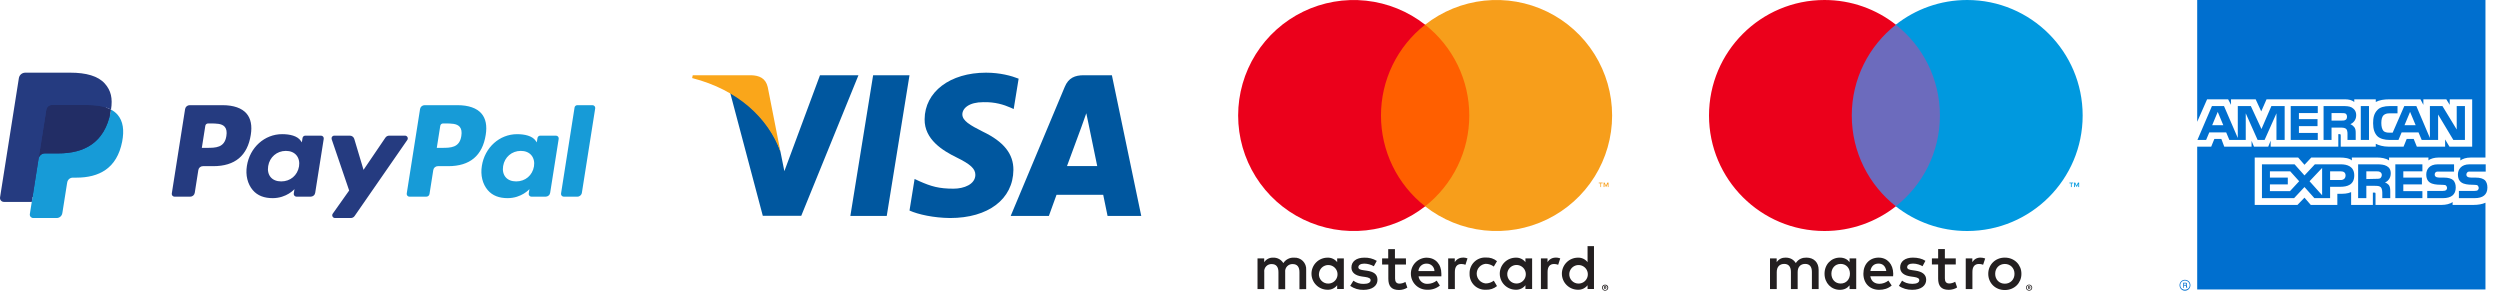 <svg width="172" height="20" viewBox="0 0 172 20" fill="none" xmlns="http://www.w3.org/2000/svg">
<path d="M15.313 7.236H13.046C12.972 7.236 12.899 7.263 12.842 7.312C12.785 7.36 12.747 7.428 12.735 7.502L11.819 13.313C11.815 13.34 11.816 13.368 11.824 13.394C11.831 13.42 11.844 13.445 11.862 13.465C11.88 13.486 11.902 13.503 11.927 13.514C11.951 13.525 11.978 13.531 12.006 13.531H13.088C13.163 13.531 13.235 13.505 13.292 13.456C13.349 13.407 13.387 13.339 13.399 13.265L13.646 11.698C13.658 11.624 13.695 11.556 13.752 11.507C13.809 11.459 13.882 11.432 13.957 11.432H14.674C16.167 11.432 17.029 10.709 17.254 9.278C17.355 8.652 17.258 8.16 16.965 7.815C16.642 7.436 16.071 7.236 15.313 7.236V7.236ZM15.574 9.359C15.45 10.172 14.829 10.172 14.228 10.172H13.886L14.126 8.653C14.133 8.609 14.156 8.568 14.19 8.539C14.224 8.51 14.268 8.494 14.313 8.494H14.469C14.879 8.494 15.265 8.494 15.464 8.727C15.583 8.866 15.62 9.073 15.574 9.359V9.359ZM22.087 9.333H21.002C20.957 9.333 20.913 9.349 20.879 9.378C20.845 9.407 20.822 9.448 20.815 9.492L20.767 9.795L20.691 9.685C20.456 9.344 19.932 9.23 19.409 9.23C18.21 9.23 17.186 10.139 16.986 11.413C16.883 12.048 17.03 12.656 17.391 13.08C17.721 13.47 18.195 13.632 18.758 13.632C19.724 13.632 20.26 13.011 20.26 13.011L20.211 13.312C20.207 13.339 20.209 13.367 20.216 13.393C20.223 13.419 20.236 13.444 20.254 13.464C20.272 13.485 20.294 13.502 20.319 13.514C20.343 13.525 20.37 13.531 20.398 13.531H21.375C21.45 13.531 21.523 13.504 21.58 13.455C21.637 13.407 21.675 13.339 21.686 13.265L22.273 9.551C22.277 9.524 22.276 9.496 22.268 9.47C22.261 9.444 22.248 9.419 22.23 9.399C22.212 9.378 22.191 9.361 22.166 9.35C22.141 9.338 22.114 9.333 22.087 9.333V9.333ZM20.574 11.445C20.47 12.065 19.977 12.481 19.35 12.481C19.035 12.481 18.783 12.38 18.621 12.188C18.461 11.998 18.4 11.727 18.451 11.426C18.549 10.811 19.049 10.381 19.667 10.381C19.975 10.381 20.226 10.484 20.391 10.677C20.556 10.872 20.622 11.145 20.574 11.445V11.445ZM27.867 9.333H26.776C26.725 9.333 26.674 9.345 26.629 9.369C26.583 9.393 26.544 9.428 26.515 9.471L25.011 11.686L24.374 9.557C24.354 9.492 24.314 9.435 24.26 9.395C24.205 9.354 24.139 9.333 24.071 9.333H23C22.97 9.332 22.94 9.34 22.913 9.353C22.887 9.367 22.863 9.387 22.846 9.411C22.828 9.436 22.817 9.464 22.812 9.494C22.808 9.524 22.811 9.554 22.82 9.582L24.022 13.107L22.892 14.702C22.872 14.73 22.86 14.763 22.858 14.798C22.856 14.832 22.863 14.867 22.879 14.898C22.895 14.928 22.919 14.954 22.948 14.972C22.978 14.99 23.012 15 23.047 15H24.136C24.187 15 24.237 14.988 24.282 14.964C24.327 14.941 24.366 14.906 24.395 14.865L28.022 9.629C28.041 9.601 28.053 9.568 28.055 9.533C28.057 9.499 28.05 9.464 28.034 9.434C28.018 9.403 27.994 9.378 27.964 9.36C27.935 9.342 27.901 9.333 27.867 9.333V9.333Z" fill="#253B80"/>
<path d="M31.477 7.236H29.211C29.136 7.236 29.063 7.263 29.006 7.312C28.949 7.361 28.912 7.428 28.9 7.502L27.983 13.313C27.979 13.34 27.981 13.368 27.988 13.394C27.995 13.42 28.008 13.445 28.026 13.465C28.044 13.486 28.066 13.503 28.09 13.514C28.115 13.525 28.142 13.531 28.169 13.531H29.333C29.385 13.531 29.436 13.512 29.476 13.478C29.515 13.444 29.542 13.397 29.55 13.345L29.81 11.698C29.822 11.624 29.859 11.556 29.916 11.508C29.973 11.459 30.046 11.432 30.121 11.432H30.838C32.331 11.432 33.192 10.71 33.418 9.278C33.519 8.652 33.422 8.16 33.128 7.815C32.807 7.437 32.236 7.236 31.477 7.236V7.236ZM31.739 9.359C31.615 10.172 30.994 10.172 30.393 10.172H30.051L30.291 8.653C30.298 8.609 30.321 8.568 30.355 8.539C30.389 8.51 30.433 8.494 30.477 8.494H30.634C31.043 8.494 31.43 8.494 31.629 8.727C31.748 8.866 31.784 9.073 31.739 9.359V9.359ZM38.251 9.333H37.166C37.121 9.333 37.078 9.349 37.044 9.378C37.01 9.407 36.987 9.448 36.98 9.492L36.932 9.796L36.856 9.686C36.621 9.345 36.097 9.231 35.575 9.231C34.375 9.231 33.351 10.139 33.152 11.413C33.048 12.049 33.195 12.656 33.556 13.08C33.887 13.47 34.36 13.632 34.923 13.632C35.889 13.632 36.425 13.011 36.425 13.011L36.376 13.312C36.372 13.339 36.374 13.367 36.381 13.393C36.389 13.42 36.402 13.444 36.419 13.465C36.437 13.486 36.459 13.502 36.484 13.514C36.509 13.525 36.536 13.531 36.563 13.531H37.541C37.615 13.531 37.688 13.504 37.745 13.455C37.802 13.407 37.84 13.339 37.851 13.265L38.438 9.551C38.442 9.524 38.441 9.496 38.433 9.47C38.426 9.444 38.413 9.419 38.395 9.399C38.377 9.378 38.355 9.361 38.33 9.35C38.305 9.338 38.278 9.333 38.251 9.333V9.333ZM36.738 11.445C36.634 12.065 36.142 12.481 35.514 12.481C35.199 12.481 34.947 12.38 34.785 12.188C34.625 11.998 34.565 11.727 34.615 11.426C34.713 10.811 35.213 10.381 35.831 10.381C36.139 10.381 36.39 10.484 36.555 10.677C36.721 10.872 36.786 11.145 36.738 11.445V11.445ZM39.53 7.396L38.6 13.313C38.596 13.34 38.598 13.368 38.605 13.394C38.612 13.42 38.625 13.445 38.643 13.465C38.661 13.486 38.683 13.503 38.708 13.514C38.732 13.525 38.759 13.531 38.786 13.531H39.722C39.877 13.531 40.009 13.419 40.033 13.265L40.95 7.454C40.954 7.428 40.953 7.4 40.945 7.374C40.938 7.347 40.925 7.323 40.907 7.302C40.889 7.282 40.867 7.265 40.843 7.254C40.818 7.242 40.791 7.236 40.764 7.236H39.717C39.672 7.236 39.628 7.252 39.594 7.282C39.56 7.311 39.537 7.351 39.53 7.396Z" fill="#179BD7"/>
<path d="M2.408 14.661L2.581 13.56L2.195 13.551H0.352L1.633 5.428C1.636 5.403 1.649 5.381 1.668 5.364C1.687 5.348 1.712 5.339 1.737 5.339H4.845C5.877 5.339 6.589 5.554 6.961 5.978C7.135 6.177 7.246 6.384 7.3 6.613C7.356 6.853 7.357 7.14 7.302 7.489L7.298 7.515V7.739L7.472 7.838C7.605 7.905 7.725 7.996 7.825 8.107C7.974 8.277 8.071 8.493 8.112 8.749C8.154 9.012 8.14 9.326 8.071 9.681C7.991 10.089 7.863 10.444 7.689 10.735C7.536 10.996 7.33 11.222 7.084 11.398C6.854 11.562 6.58 11.686 6.27 11.766C5.97 11.844 5.627 11.883 5.252 11.883H5.01C4.837 11.883 4.669 11.945 4.537 12.057C4.405 12.17 4.318 12.326 4.291 12.497L4.272 12.596L3.966 14.536L3.952 14.608C3.949 14.63 3.942 14.642 3.933 14.649C3.924 14.656 3.913 14.661 3.901 14.661H2.408Z" fill="#253B80"/>
<path d="M7.637 7.541C7.628 7.6 7.617 7.66 7.605 7.723C7.196 9.827 5.793 10.554 4.002 10.554H3.09C2.871 10.554 2.687 10.713 2.653 10.929L2.186 13.89L2.053 14.73C2.048 14.763 2.05 14.797 2.059 14.83C2.068 14.862 2.085 14.892 2.106 14.918C2.128 14.943 2.156 14.964 2.186 14.978C2.217 14.992 2.25 15 2.284 15H3.901C4.093 15 4.255 14.86 4.286 14.671L4.301 14.589L4.606 12.657L4.625 12.551C4.655 12.361 4.818 12.222 5.01 12.222H5.252C6.819 12.222 8.046 11.586 8.404 9.745C8.554 8.976 8.476 8.333 8.08 7.882C7.954 7.742 7.804 7.626 7.637 7.541V7.541Z" fill="#179BD7"/>
<path d="M7.209 7.37C7.078 7.332 6.944 7.302 6.81 7.281C6.544 7.24 6.275 7.221 6.006 7.223H3.57C3.477 7.222 3.387 7.256 3.317 7.316C3.247 7.376 3.2 7.46 3.186 7.551L2.667 10.834L2.653 10.93C2.669 10.825 2.722 10.73 2.802 10.661C2.882 10.592 2.985 10.554 3.09 10.554H4.002C5.793 10.554 7.196 9.827 7.606 7.723C7.618 7.661 7.628 7.6 7.637 7.541C7.529 7.484 7.416 7.436 7.3 7.398C7.27 7.388 7.239 7.379 7.209 7.37V7.37Z" fill="#222D65"/>
<path d="M3.186 7.551C3.2 7.46 3.246 7.376 3.317 7.316C3.387 7.255 3.477 7.223 3.57 7.223H6.006C6.295 7.223 6.564 7.242 6.81 7.281C6.976 7.308 7.14 7.347 7.301 7.398C7.422 7.439 7.534 7.486 7.638 7.541C7.76 6.763 7.637 6.233 7.216 5.754C6.753 5.226 5.916 5 4.845 5H1.737C1.518 5 1.332 5.159 1.298 5.375L0.003 13.582C-0.003 13.62 -0 13.659 0.01 13.696C0.02 13.733 0.039 13.768 0.064 13.797C0.089 13.826 0.12 13.85 0.155 13.866C0.19 13.882 0.228 13.89 0.267 13.891H2.186L2.667 10.834L3.186 7.551V7.551Z" fill="#253B80"/>
<path d="M61.008 14.856H58.505L60.071 5.176H62.574L61.008 14.856Z" fill="#00579F"/>
<path d="M70.082 5.412C69.588 5.216 68.805 5 67.837 5C65.365 5 63.625 6.318 63.614 8.203C63.593 9.593 64.86 10.365 65.808 10.829C66.776 11.303 67.105 11.612 67.105 12.034C67.095 12.682 66.323 12.981 65.602 12.981C64.603 12.981 64.067 12.827 63.254 12.466L62.924 12.312L62.574 14.485C63.161 14.752 64.242 14.99 65.365 15C67.992 15 69.701 13.702 69.722 11.694C69.732 10.592 69.063 9.748 67.621 9.058C66.745 8.615 66.209 8.316 66.209 7.863C66.219 7.451 66.662 7.029 67.651 7.029C68.464 7.008 69.062 7.204 69.515 7.4L69.742 7.502L70.082 5.412V5.412Z" fill="#00579F"/>
<path d="M73.409 11.426C73.615 10.87 74.408 8.718 74.408 8.718C74.398 8.739 74.614 8.152 74.737 7.791L74.912 8.625C74.912 8.625 75.386 10.942 75.489 11.426C75.098 11.426 73.903 11.426 73.409 11.426ZM76.498 5.176H74.562C73.965 5.176 73.512 5.35 73.254 5.979L69.536 14.856H72.162C72.162 14.856 72.595 13.661 72.688 13.404C72.976 13.404 75.531 13.404 75.901 13.404C75.973 13.743 76.2 14.856 76.2 14.856H78.518L76.498 5.176V5.176Z" fill="#00579F"/>
<path d="M56.415 5.176L53.964 11.777L53.696 10.438C53.242 8.893 51.821 7.215 50.235 6.38L52.48 14.845H55.127L59.062 5.176H56.415V5.176Z" fill="#00579F"/>
<path d="M51.687 5.176H47.66L47.619 5.371C50.76 6.174 52.841 8.111 53.696 10.438L52.82 5.989C52.676 5.371 52.233 5.196 51.687 5.176Z" fill="#FAA61A"/>
<path d="M89.865 19.89V18.565C89.873 18.454 89.857 18.342 89.818 18.238C89.779 18.133 89.719 18.038 89.64 17.958C89.561 17.879 89.467 17.817 89.362 17.777C89.258 17.737 89.147 17.72 89.035 17.727C88.889 17.717 88.743 17.747 88.613 17.813C88.482 17.879 88.372 17.979 88.293 18.102C88.221 17.982 88.118 17.884 87.996 17.818C87.873 17.752 87.734 17.721 87.595 17.727C87.474 17.72 87.353 17.746 87.244 17.801C87.136 17.856 87.043 17.938 86.977 18.04V17.779H86.517V19.89H86.981V18.729C86.971 18.657 86.977 18.583 86.999 18.514C87.021 18.444 87.058 18.38 87.107 18.327C87.157 18.273 87.217 18.231 87.285 18.204C87.352 18.176 87.425 18.164 87.498 18.168C87.803 18.168 87.957 18.367 87.957 18.724V19.898H88.421V18.729C88.412 18.657 88.418 18.583 88.44 18.514C88.462 18.445 88.499 18.381 88.548 18.328C88.598 18.274 88.658 18.232 88.725 18.204C88.793 18.177 88.865 18.164 88.938 18.168C89.251 18.168 89.402 18.367 89.402 18.724V19.898L89.865 19.89ZM96.728 17.779H95.972V17.139H95.509V17.779H95.089V18.199H95.517V19.17C95.517 19.66 95.707 19.951 96.251 19.951C96.454 19.952 96.653 19.895 96.825 19.788L96.692 19.395C96.569 19.469 96.429 19.51 96.286 19.514C96.065 19.514 95.981 19.373 95.981 19.161V18.199H96.732L96.728 17.779ZM100.646 17.727C100.534 17.723 100.423 17.75 100.325 17.805C100.227 17.859 100.146 17.939 100.089 18.035V17.779H99.634V19.89H100.094V18.706C100.094 18.358 100.244 18.163 100.535 18.163C100.634 18.162 100.731 18.18 100.823 18.216L100.964 17.775C100.859 17.738 100.748 17.718 100.637 17.718L100.646 17.727ZM94.722 17.947C94.462 17.793 94.163 17.716 93.861 17.727C93.326 17.727 92.978 17.983 92.978 18.402C92.978 18.746 93.234 18.958 93.706 19.024L93.927 19.055C94.179 19.091 94.298 19.157 94.298 19.276C94.298 19.439 94.13 19.532 93.817 19.532C93.564 19.539 93.317 19.462 93.114 19.311L92.894 19.669C93.161 19.856 93.482 19.952 93.808 19.943C94.418 19.943 94.771 19.656 94.771 19.254C94.771 18.852 94.493 18.689 94.033 18.623L93.812 18.592C93.614 18.565 93.454 18.526 93.454 18.384C93.454 18.243 93.605 18.137 93.856 18.137C94.089 18.14 94.317 18.202 94.519 18.318L94.722 17.947ZM107.027 17.727C106.915 17.723 106.804 17.75 106.706 17.805C106.608 17.859 106.526 17.939 106.47 18.035V17.779H106.015V19.89H106.474V18.706C106.474 18.358 106.625 18.163 106.916 18.163C107.014 18.162 107.112 18.18 107.203 18.216L107.345 17.775C107.24 17.738 107.129 17.718 107.018 17.718L107.027 17.727ZM101.107 18.83C101.102 18.978 101.128 19.126 101.183 19.264C101.238 19.402 101.321 19.527 101.427 19.631C101.533 19.735 101.659 19.815 101.798 19.867C101.937 19.92 102.086 19.942 102.234 19.934C102.51 19.948 102.781 19.858 102.994 19.682L102.773 19.311C102.614 19.432 102.42 19.499 102.221 19.501C102.051 19.487 101.892 19.41 101.777 19.285C101.661 19.16 101.597 18.996 101.597 18.826C101.597 18.655 101.661 18.491 101.777 18.366C101.892 18.241 102.051 18.164 102.221 18.15C102.42 18.152 102.614 18.219 102.773 18.34L102.994 17.969C102.781 17.793 102.51 17.704 102.234 17.718C102.086 17.709 101.937 17.732 101.798 17.784C101.659 17.836 101.533 17.917 101.427 18.021C101.321 18.125 101.238 18.25 101.183 18.387C101.128 18.525 101.102 18.673 101.107 18.821V18.83ZM105.41 18.83V17.779H104.95V18.035C104.872 17.935 104.772 17.855 104.656 17.801C104.541 17.747 104.415 17.722 104.288 17.727C103.995 17.727 103.714 17.843 103.507 18.05C103.3 18.257 103.184 18.537 103.184 18.83C103.184 19.123 103.3 19.404 103.507 19.61C103.714 19.817 103.995 19.934 104.288 19.934C104.415 19.939 104.541 19.913 104.656 19.859C104.772 19.805 104.872 19.725 104.95 19.625V19.881H105.41V18.83ZM103.7 18.83C103.708 18.706 103.751 18.587 103.826 18.487C103.9 18.387 104.002 18.311 104.119 18.268C104.236 18.226 104.363 18.218 104.484 18.247C104.605 18.275 104.715 18.339 104.801 18.429C104.887 18.519 104.944 18.633 104.966 18.755C104.988 18.878 104.974 19.004 104.925 19.118C104.876 19.233 104.794 19.33 104.691 19.399C104.587 19.468 104.465 19.505 104.341 19.506C104.253 19.507 104.167 19.49 104.086 19.456C104.006 19.422 103.933 19.371 103.873 19.308C103.813 19.244 103.766 19.169 103.737 19.087C103.707 19.005 103.695 18.917 103.7 18.83V18.83ZM98.157 17.727C97.864 17.731 97.585 17.851 97.38 18.061C97.176 18.271 97.064 18.553 97.068 18.846C97.072 19.138 97.192 19.417 97.402 19.622C97.612 19.826 97.895 19.938 98.188 19.934C98.505 19.95 98.818 19.848 99.064 19.647L98.844 19.307C98.669 19.447 98.453 19.524 98.23 19.528C98.078 19.541 97.927 19.494 97.809 19.398C97.691 19.301 97.615 19.163 97.598 19.011H99.166C99.166 18.954 99.166 18.896 99.166 18.835C99.166 18.172 98.755 17.731 98.163 17.731L98.157 17.727ZM98.157 18.137C98.225 18.136 98.294 18.148 98.358 18.173C98.422 18.198 98.481 18.235 98.53 18.282C98.58 18.33 98.62 18.387 98.647 18.45C98.675 18.513 98.69 18.58 98.691 18.649H97.587C97.595 18.508 97.658 18.375 97.763 18.279C97.868 18.183 98.006 18.132 98.148 18.137H98.157ZM109.666 18.835V16.932H109.224V18.035C109.146 17.935 109.045 17.855 108.93 17.801C108.815 17.747 108.689 17.722 108.562 17.727C108.269 17.727 107.988 17.843 107.781 18.05C107.574 18.257 107.457 18.537 107.457 18.83C107.457 19.123 107.574 19.404 107.781 19.61C107.988 19.817 108.269 19.934 108.562 19.934C108.689 19.939 108.815 19.913 108.93 19.859C109.045 19.805 109.146 19.725 109.224 19.625V19.881H109.666V18.835ZM110.432 19.583C110.461 19.582 110.49 19.588 110.516 19.598C110.542 19.609 110.565 19.624 110.585 19.642C110.604 19.662 110.62 19.684 110.631 19.709C110.642 19.734 110.648 19.762 110.648 19.79C110.648 19.818 110.642 19.846 110.631 19.872C110.62 19.897 110.604 19.919 110.585 19.938C110.565 19.957 110.542 19.972 110.516 19.982C110.49 19.994 110.461 20 110.432 20C110.39 20 110.35 19.988 110.314 19.965C110.279 19.942 110.251 19.91 110.234 19.872C110.222 19.846 110.217 19.818 110.217 19.79C110.217 19.762 110.222 19.735 110.234 19.709C110.245 19.684 110.261 19.662 110.28 19.642C110.3 19.624 110.323 19.609 110.348 19.598C110.377 19.587 110.408 19.582 110.439 19.583H110.432ZM110.432 19.956C110.454 19.956 110.476 19.951 110.496 19.943C110.515 19.934 110.533 19.922 110.547 19.907C110.575 19.877 110.59 19.838 110.59 19.797C110.59 19.756 110.575 19.717 110.547 19.687C110.533 19.672 110.515 19.66 110.496 19.651C110.476 19.642 110.454 19.638 110.432 19.638C110.41 19.638 110.389 19.643 110.368 19.651C110.348 19.659 110.33 19.671 110.315 19.687C110.288 19.717 110.272 19.756 110.272 19.797C110.272 19.838 110.288 19.877 110.315 19.907C110.33 19.922 110.348 19.934 110.368 19.943C110.391 19.952 110.415 19.957 110.439 19.956H110.432ZM110.446 19.693C110.466 19.692 110.487 19.698 110.503 19.711C110.51 19.716 110.515 19.724 110.519 19.732C110.522 19.74 110.523 19.748 110.523 19.757C110.523 19.765 110.522 19.772 110.519 19.779C110.517 19.785 110.513 19.792 110.507 19.797C110.495 19.809 110.478 19.816 110.461 19.817L110.525 19.89H110.474L110.415 19.817H110.395V19.89H110.353V19.695L110.446 19.693ZM110.397 19.731V19.784H110.446C110.454 19.786 110.463 19.786 110.472 19.784C110.474 19.781 110.474 19.777 110.474 19.774C110.474 19.77 110.474 19.767 110.472 19.764C110.474 19.761 110.474 19.757 110.474 19.754C110.474 19.75 110.474 19.747 110.472 19.744C110.463 19.741 110.454 19.741 110.446 19.744L110.397 19.731ZM107.967 18.835C107.975 18.71 108.018 18.591 108.093 18.491C108.167 18.391 108.269 18.316 108.386 18.273C108.503 18.23 108.63 18.223 108.751 18.251C108.872 18.28 108.982 18.343 109.068 18.433C109.154 18.524 109.211 18.637 109.233 18.759C109.255 18.882 109.241 19.008 109.192 19.123C109.143 19.237 109.062 19.335 108.958 19.404C108.854 19.472 108.732 19.509 108.608 19.51C108.521 19.511 108.434 19.494 108.353 19.46C108.273 19.426 108.2 19.376 108.14 19.312C108.08 19.249 108.033 19.174 108.004 19.091C107.974 19.009 107.962 18.922 107.967 18.835V18.835ZM92.456 18.835V17.779H91.997V18.035C91.919 17.935 91.818 17.855 91.703 17.801C91.588 17.747 91.461 17.722 91.334 17.727C91.041 17.727 90.76 17.843 90.553 18.05C90.346 18.257 90.23 18.537 90.23 18.83C90.23 19.123 90.346 19.404 90.553 19.61C90.76 19.817 91.041 19.934 91.334 19.934C91.461 19.939 91.588 19.913 91.703 19.859C91.818 19.805 91.919 19.725 91.997 19.625V19.881H92.456V18.835ZM90.747 18.835C90.754 18.71 90.798 18.591 90.872 18.491C90.946 18.391 91.048 18.316 91.165 18.273C91.282 18.23 91.409 18.223 91.53 18.251C91.651 18.28 91.762 18.343 91.847 18.433C91.933 18.524 91.99 18.637 92.012 18.759C92.034 18.882 92.02 19.008 91.971 19.123C91.922 19.237 91.841 19.335 91.737 19.404C91.633 19.472 91.512 19.509 91.387 19.51C91.299 19.512 91.212 19.495 91.131 19.461C91.05 19.428 90.977 19.378 90.916 19.314C90.856 19.25 90.809 19.175 90.779 19.093C90.749 19.01 90.737 18.922 90.742 18.835H90.747Z" fill="#231F20"/>
<path d="M101.527 1.699H94.57V14.195H101.527V1.699Z" fill="#FF5F00"/>
<path d="M95.012 7.949C95.01 6.745 95.283 5.557 95.809 4.474C96.335 3.392 97.101 2.443 98.049 1.7C96.876 0.779 95.467 0.206 93.984 0.047C92.5 -0.112 91.002 0.149 89.66 0.801C88.318 1.452 87.187 2.468 86.395 3.732C85.604 4.996 85.184 6.457 85.184 7.948C85.184 9.439 85.604 10.899 86.395 12.163C87.187 13.427 88.318 14.443 89.66 15.095C91.002 15.746 92.5 16.008 93.984 15.849C95.467 15.69 96.876 15.117 98.049 14.195C97.101 13.453 96.336 12.504 95.81 11.422C95.284 10.34 95.011 9.152 95.012 7.949V7.949Z" fill="#EB001B"/>
<path d="M110.914 7.948C110.914 9.439 110.494 10.9 109.702 12.164C108.911 13.428 107.779 14.444 106.437 15.095C105.095 15.747 103.597 16.008 102.114 15.849C100.63 15.69 99.221 15.116 98.049 14.195C98.995 13.451 99.76 12.503 100.287 11.42C100.813 10.338 101.087 9.15 101.087 7.947C101.087 6.744 100.813 5.556 100.287 4.474C99.76 3.392 98.995 2.443 98.049 1.699C99.221 0.778 100.63 0.205 102.114 0.045C103.597 -0.114 105.095 0.147 106.437 0.799C107.779 1.45 108.911 2.466 109.702 3.73C110.494 4.994 110.914 6.455 110.914 7.946V7.948Z" fill="#F79E1B"/>
<path d="M110.154 12.87V12.614H110.258V12.562H109.995V12.614H110.108V12.87H110.154ZM110.664 12.87V12.562H110.585L110.492 12.782L110.399 12.562H110.329V12.87H110.386V12.639L110.472 12.84H110.532L110.618 12.639V12.873L110.664 12.87Z" fill="#F79E1B"/>
<path fill-rule="evenodd" clip-rule="evenodd" d="M143.044 12.87V12.562H142.964L142.871 12.773L142.778 12.562H142.697V12.87H142.755V12.637L142.841 12.838H142.901L142.987 12.637V12.87H143.044ZM142.534 12.87V12.614H142.637V12.562H142.375V12.614H142.478V12.87H142.534Z" fill="#0099DF"/>
<path fill-rule="evenodd" clip-rule="evenodd" d="M126.957 1.7H133.909V14.195H126.957V1.7Z" fill="#6C6BBD"/>
<path fill-rule="evenodd" clip-rule="evenodd" d="M127.402 7.947C127.402 5.412 128.589 3.154 130.437 1.699C129.086 0.635 127.38 0 125.526 0C121.138 0 117.58 3.558 117.58 7.947C117.58 12.336 121.138 15.893 125.526 15.893C127.38 15.893 129.086 15.258 130.437 14.194C128.589 12.739 127.402 10.482 127.402 7.947" fill="#EB001B"/>
<path fill-rule="evenodd" clip-rule="evenodd" d="M143.287 7.947C143.287 12.336 139.729 15.893 135.341 15.893C133.487 15.893 131.781 15.258 130.429 14.194C132.278 12.739 133.465 10.482 133.465 7.947C133.465 5.412 132.278 3.154 130.429 1.699C131.781 0.635 133.487 0 135.341 0C139.729 0 143.287 3.558 143.287 7.947" fill="#0099DF"/>
<path fill-rule="evenodd" clip-rule="evenodd" d="M136.254 17.724C136.346 17.724 136.479 17.742 136.581 17.782L136.439 18.214C136.342 18.174 136.245 18.161 136.152 18.161C135.852 18.161 135.702 18.355 135.702 18.704V19.887H135.243V17.777H135.697V18.033C135.817 17.848 135.989 17.724 136.254 17.724V17.724ZM134.557 18.196H133.807V19.15C133.807 19.361 133.882 19.503 134.112 19.503C134.231 19.503 134.381 19.463 134.517 19.384L134.65 19.776C134.504 19.878 134.275 19.94 134.076 19.94C133.533 19.94 133.344 19.648 133.344 19.158V18.196H132.915V17.777H133.344V17.137H133.807V17.777H134.557V18.196ZM128.682 18.647C128.731 18.342 128.916 18.134 129.243 18.134C129.538 18.134 129.728 18.32 129.777 18.647H128.682ZM130.254 18.832C130.249 18.174 129.843 17.724 129.251 17.724C128.633 17.724 128.201 18.174 128.201 18.832C128.201 19.502 128.651 19.939 129.283 19.939C129.6 19.939 129.891 19.86 130.148 19.644L129.922 19.304C129.746 19.445 129.521 19.525 129.309 19.525C129.013 19.525 128.744 19.388 128.678 19.008H130.245C130.249 18.951 130.254 18.894 130.254 18.832V18.832ZM132.27 18.316C132.143 18.236 131.882 18.134 131.613 18.134C131.362 18.134 131.212 18.227 131.212 18.382C131.212 18.523 131.37 18.563 131.569 18.589L131.785 18.62C132.244 18.686 132.522 18.881 132.522 19.251C132.522 19.653 132.169 19.94 131.56 19.94C131.216 19.94 130.898 19.852 130.646 19.666L130.862 19.308C131.017 19.428 131.247 19.529 131.565 19.529C131.878 19.529 132.046 19.437 132.046 19.273C132.046 19.154 131.926 19.088 131.675 19.053L131.459 19.022C130.986 18.955 130.73 18.744 130.73 18.399C130.73 17.98 131.075 17.724 131.609 17.724C131.944 17.724 132.249 17.799 132.469 17.945L132.27 18.316ZM137.932 18.16C137.837 18.16 137.75 18.177 137.668 18.21C137.588 18.243 137.517 18.289 137.458 18.349C137.399 18.409 137.353 18.48 137.319 18.564C137.285 18.647 137.268 18.739 137.268 18.839C137.268 18.94 137.285 19.031 137.319 19.114C137.353 19.198 137.399 19.27 137.458 19.329C137.517 19.389 137.588 19.435 137.668 19.469C137.75 19.502 137.837 19.518 137.932 19.518C138.026 19.518 138.114 19.502 138.195 19.469C138.276 19.435 138.347 19.389 138.406 19.329C138.466 19.27 138.513 19.198 138.547 19.114C138.581 19.031 138.597 18.94 138.597 18.839C138.597 18.739 138.581 18.647 138.547 18.564C138.513 18.48 138.466 18.409 138.406 18.349C138.347 18.289 138.276 18.243 138.195 18.21C138.114 18.177 138.026 18.16 137.932 18.16ZM137.932 17.724C138.095 17.724 138.247 17.752 138.386 17.809C138.526 17.866 138.646 17.944 138.748 18.044C138.85 18.143 138.929 18.261 138.987 18.396C139.045 18.532 139.073 18.68 139.073 18.839C139.073 18.998 139.045 19.146 138.987 19.282C138.929 19.417 138.85 19.535 138.748 19.635C138.646 19.734 138.526 19.812 138.386 19.869C138.247 19.926 138.095 19.954 137.932 19.954C137.768 19.954 137.616 19.926 137.477 19.869C137.337 19.812 137.218 19.734 137.117 19.635C137.016 19.535 136.936 19.417 136.879 19.282C136.821 19.146 136.792 18.998 136.792 18.839C136.792 18.68 136.821 18.532 136.879 18.396C136.936 18.261 137.016 18.143 137.117 18.044C137.218 17.944 137.337 17.866 137.477 17.809C137.616 17.752 137.768 17.724 137.932 17.724ZM126 18.832C126 18.461 126.243 18.157 126.64 18.157C127.02 18.157 127.276 18.448 127.276 18.832C127.276 19.216 127.02 19.507 126.64 19.507C126.243 19.507 126 19.203 126 18.832ZM127.708 18.832V17.777H127.25V18.033C127.104 17.843 126.883 17.724 126.583 17.724C125.992 17.724 125.528 18.187 125.528 18.832C125.528 19.476 125.992 19.94 126.583 19.94C126.883 19.94 127.104 19.821 127.25 19.631V19.887H127.708V18.832ZM125.122 19.887V18.563C125.122 18.064 124.804 17.729 124.292 17.724C124.023 17.72 123.745 17.803 123.551 18.099C123.405 17.866 123.175 17.724 122.853 17.724C122.628 17.724 122.407 17.79 122.235 18.037V17.777H121.776V19.887H122.24V18.717C122.24 18.351 122.443 18.157 122.756 18.157C123.061 18.157 123.215 18.355 123.215 18.713V19.887H123.679V18.717C123.679 18.351 123.891 18.157 124.195 18.157C124.509 18.157 124.659 18.355 124.659 18.713V19.887H125.122ZM139.568 19.729V19.781H139.616C139.627 19.781 139.636 19.778 139.642 19.774C139.648 19.77 139.652 19.763 139.652 19.755C139.652 19.746 139.648 19.739 139.642 19.735C139.636 19.731 139.627 19.729 139.616 19.729H139.568ZM139.616 19.692C139.641 19.692 139.66 19.698 139.674 19.709C139.688 19.72 139.694 19.735 139.694 19.755C139.694 19.771 139.689 19.784 139.678 19.794C139.668 19.805 139.652 19.811 139.632 19.814L139.696 19.887H139.646L139.587 19.814H139.568V19.887H139.527V19.692H139.616ZM139.604 19.954C139.627 19.954 139.648 19.95 139.667 19.941C139.687 19.932 139.704 19.921 139.719 19.906C139.733 19.891 139.745 19.874 139.753 19.854C139.761 19.834 139.766 19.813 139.766 19.79C139.766 19.768 139.761 19.746 139.753 19.727C139.745 19.707 139.733 19.689 139.719 19.675C139.704 19.66 139.687 19.648 139.667 19.64C139.648 19.632 139.627 19.628 139.604 19.628C139.581 19.628 139.559 19.632 139.54 19.64C139.519 19.648 139.502 19.66 139.487 19.675C139.473 19.689 139.461 19.707 139.453 19.727C139.444 19.746 139.44 19.768 139.44 19.79C139.44 19.813 139.444 19.834 139.453 19.854C139.461 19.874 139.473 19.891 139.487 19.906C139.502 19.921 139.519 19.932 139.54 19.941C139.559 19.95 139.581 19.954 139.604 19.954ZM139.604 19.581C139.634 19.581 139.661 19.586 139.687 19.597C139.713 19.608 139.735 19.623 139.755 19.642C139.774 19.661 139.789 19.683 139.8 19.709C139.812 19.734 139.817 19.762 139.817 19.79C139.817 19.819 139.812 19.846 139.8 19.872C139.789 19.897 139.774 19.919 139.755 19.938C139.735 19.957 139.713 19.972 139.687 19.983C139.661 19.994 139.634 20 139.604 20C139.574 20 139.546 19.994 139.519 19.983C139.493 19.972 139.47 19.957 139.451 19.938C139.432 19.919 139.417 19.897 139.406 19.872C139.395 19.846 139.389 19.819 139.389 19.79C139.389 19.762 139.395 19.734 139.406 19.709C139.417 19.683 139.432 19.661 139.451 19.642C139.47 19.623 139.493 19.608 139.519 19.597C139.546 19.586 139.574 19.581 139.604 19.581Z" fill="#231F20"/>
<path fill-rule="evenodd" clip-rule="evenodd" d="M150.485 19.8H150.419C150.419 19.767 150.402 19.717 150.402 19.701C150.402 19.684 150.402 19.651 150.352 19.651H150.252V19.8H150.203V19.451H150.352C150.419 19.451 150.469 19.468 150.469 19.534C150.469 19.584 150.452 19.601 150.435 19.617C150.452 19.634 150.469 19.651 150.469 19.684V19.75C150.469 19.767 150.469 19.767 150.485 19.767V19.8ZM150.419 19.551C150.419 19.501 150.385 19.501 150.369 19.501H150.252V19.601H150.352C150.385 19.601 150.419 19.584 150.419 19.551V19.551ZM150.701 19.617C150.701 19.418 150.535 19.252 150.319 19.252C150.12 19.252 149.953 19.418 149.953 19.617C149.953 19.834 150.12 20 150.319 20C150.535 20 150.701 19.834 150.701 19.617ZM150.651 19.617C150.651 19.8 150.502 19.933 150.319 19.933C150.136 19.933 150.003 19.8 150.003 19.617C150.003 19.451 150.136 19.302 150.319 19.302C150.502 19.302 150.651 19.451 150.651 19.617ZM171.133 12.901C171.133 13.4 170.818 13.632 170.252 13.632H169.172V13.134H170.252C170.352 13.134 170.435 13.117 170.469 13.084C170.502 13.051 170.535 13.001 170.535 12.934C170.535 12.868 170.502 12.801 170.469 12.768C170.435 12.735 170.369 12.718 170.269 12.718C169.754 12.701 169.105 12.735 169.105 12.003C169.105 11.671 169.321 11.305 169.903 11.305H171.017V11.804H169.986C169.887 11.804 169.82 11.804 169.77 11.837C169.72 11.887 169.687 11.937 169.687 12.02C169.687 12.103 169.737 12.153 169.803 12.186C169.87 12.203 169.937 12.219 170.02 12.219H170.319C170.635 12.219 170.834 12.286 170.967 12.402C171.067 12.519 171.133 12.668 171.133 12.901V12.901ZM168.789 12.402C168.656 12.286 168.457 12.219 168.141 12.219H167.842C167.759 12.219 167.692 12.203 167.626 12.186C167.559 12.153 167.509 12.103 167.509 12.02C167.509 11.937 167.526 11.887 167.592 11.837C167.642 11.804 167.709 11.804 167.808 11.804H168.839V11.305H167.725C167.127 11.305 166.927 11.671 166.927 12.003C166.927 12.735 167.576 12.701 168.091 12.718C168.191 12.718 168.257 12.735 168.29 12.768C168.324 12.801 168.357 12.868 168.357 12.934C168.357 13.001 168.324 13.051 168.29 13.084C168.241 13.117 168.174 13.134 168.074 13.134H166.994V13.632H168.074C168.639 13.632 168.955 13.4 168.955 12.901C168.955 12.668 168.889 12.519 168.789 12.402V12.402ZM166.661 13.15H165.348V12.685H166.628V12.22H165.348V11.787H166.661V11.305H164.799V13.633H166.661V13.15ZM164.201 11.421C164.018 11.322 163.802 11.305 163.519 11.305H162.239V13.632H162.804V12.785H163.403C163.602 12.785 163.719 12.801 163.802 12.884C163.902 13.001 163.902 13.2 163.902 13.35V13.632H164.45V13.184C164.45 12.967 164.434 12.868 164.367 12.751C164.317 12.685 164.218 12.602 164.085 12.552C164.234 12.502 164.484 12.303 164.484 11.937C164.484 11.671 164.384 11.521 164.201 11.421V11.421ZM161.042 11.305H159.263L158.548 12.07L157.867 11.305H155.622V13.632H157.834L158.548 12.868L159.23 13.632H160.311V12.851H161.009C161.491 12.851 161.973 12.718 161.973 12.07C161.973 11.438 161.474 11.305 161.042 11.305V11.305ZM163.752 12.269C163.669 12.303 163.586 12.303 163.486 12.303L162.804 12.319V11.787H163.486C163.586 11.787 163.685 11.787 163.752 11.837C163.818 11.87 163.868 11.937 163.868 12.037C163.868 12.136 163.818 12.22 163.752 12.269V12.269ZM161.042 12.386H160.311V11.787H161.042C161.242 11.787 161.375 11.87 161.375 12.07C161.375 12.269 161.242 12.386 161.042 12.386ZM158.897 12.469L159.762 11.555V13.433L158.897 12.469ZM157.551 13.15H156.171V12.685H157.401V12.22H156.171V11.787H157.567L158.183 12.469L157.551 13.15ZM169.587 9.626H168.789L167.742 7.88V9.626H166.612L166.395 9.11H165.232L165.015 9.626H164.367C164.101 9.626 163.752 9.559 163.553 9.36C163.37 9.16 163.27 8.894 163.27 8.479C163.27 8.13 163.32 7.814 163.569 7.564C163.735 7.381 164.035 7.298 164.417 7.298H164.949V7.797H164.417C164.217 7.797 164.101 7.83 163.985 7.93C163.885 8.03 163.835 8.213 163.835 8.462C163.835 8.712 163.885 8.894 163.985 9.011C164.068 9.094 164.217 9.127 164.367 9.127H164.616L165.414 7.299H166.246L167.177 9.493V7.298H168.041L169.022 8.911V7.298H169.587V9.626H169.587ZM162.987 7.298H162.422V9.626H162.987V7.298ZM161.807 7.398C161.624 7.298 161.425 7.298 161.142 7.298H159.862V9.626H160.41V8.778H161.009C161.208 8.778 161.341 8.795 161.424 8.878C161.524 8.994 161.507 9.194 161.507 9.327V9.626H162.073V9.16C162.073 8.961 162.056 8.861 161.973 8.745C161.923 8.678 161.823 8.595 161.707 8.545C161.856 8.479 162.106 8.296 162.106 7.93C162.106 7.664 161.99 7.514 161.807 7.398V7.398ZM159.463 9.144H158.166V8.678H159.446V8.196H158.166V7.781H159.463V7.299H157.601V9.626H159.463V9.144ZM157.185 7.298H156.271L155.589 8.878L154.858 7.298H153.96V9.493L153.012 7.298H152.181L151.184 9.626H151.782L151.998 9.11H153.162L153.378 9.626H154.508V7.797L155.323 9.626H155.805L156.62 7.797V9.626H157.185V7.298H157.185ZM166.196 8.612L165.813 7.697L165.431 8.612H166.196ZM161.375 8.246C161.292 8.296 161.208 8.296 161.092 8.296H160.41V7.781H161.092C161.192 7.781 161.308 7.781 161.375 7.814C161.441 7.864 161.474 7.93 161.474 8.03C161.474 8.13 161.441 8.213 161.375 8.246ZM152.198 8.612L152.58 7.697L152.962 8.612H152.198ZM171 0H151.167V8.379L151.848 6.833H153.295L153.494 7.215V6.833H155.19L155.572 7.664L155.938 6.833H161.341C161.591 6.833 161.807 6.883 161.973 7.016V6.833H163.453V7.016C163.702 6.883 164.018 6.833 164.384 6.833H166.528L166.728 7.215V6.833H168.307L168.54 7.215V6.833H170.086V10.091H168.523L168.224 9.593V10.091H166.279L166.063 9.559H165.581L165.365 10.091H164.35C163.951 10.091 163.652 9.992 163.453 9.892V10.091H161.042V9.343C161.042 9.243 161.026 9.227 160.959 9.227H160.876V10.091H156.221V9.676L156.055 10.091H155.074L154.908 9.692V10.091H153.029L152.829 9.559H152.347L152.131 10.091H151.167V19.917H171V13.948C170.784 14.048 170.485 14.098 170.186 14.098H168.739V13.898C168.573 14.031 168.274 14.098 167.991 14.098H163.436V13.35C163.436 13.25 163.42 13.25 163.336 13.25H163.253V14.098H161.757V13.217C161.508 13.333 161.225 13.333 160.976 13.333H160.809V14.098H158.981L158.548 13.599L158.066 14.098H155.124V10.84H158.116L158.548 11.338L159.014 10.84H161.026C161.258 10.84 161.641 10.873 161.807 11.039V10.84H163.602C163.785 10.84 164.134 10.873 164.367 11.039V10.84H167.077V11.039C167.227 10.906 167.509 10.84 167.759 10.84H169.271V11.039C169.438 10.923 169.67 10.84 169.97 10.84H171V0Z" fill="#006FCF"/>
</svg>
